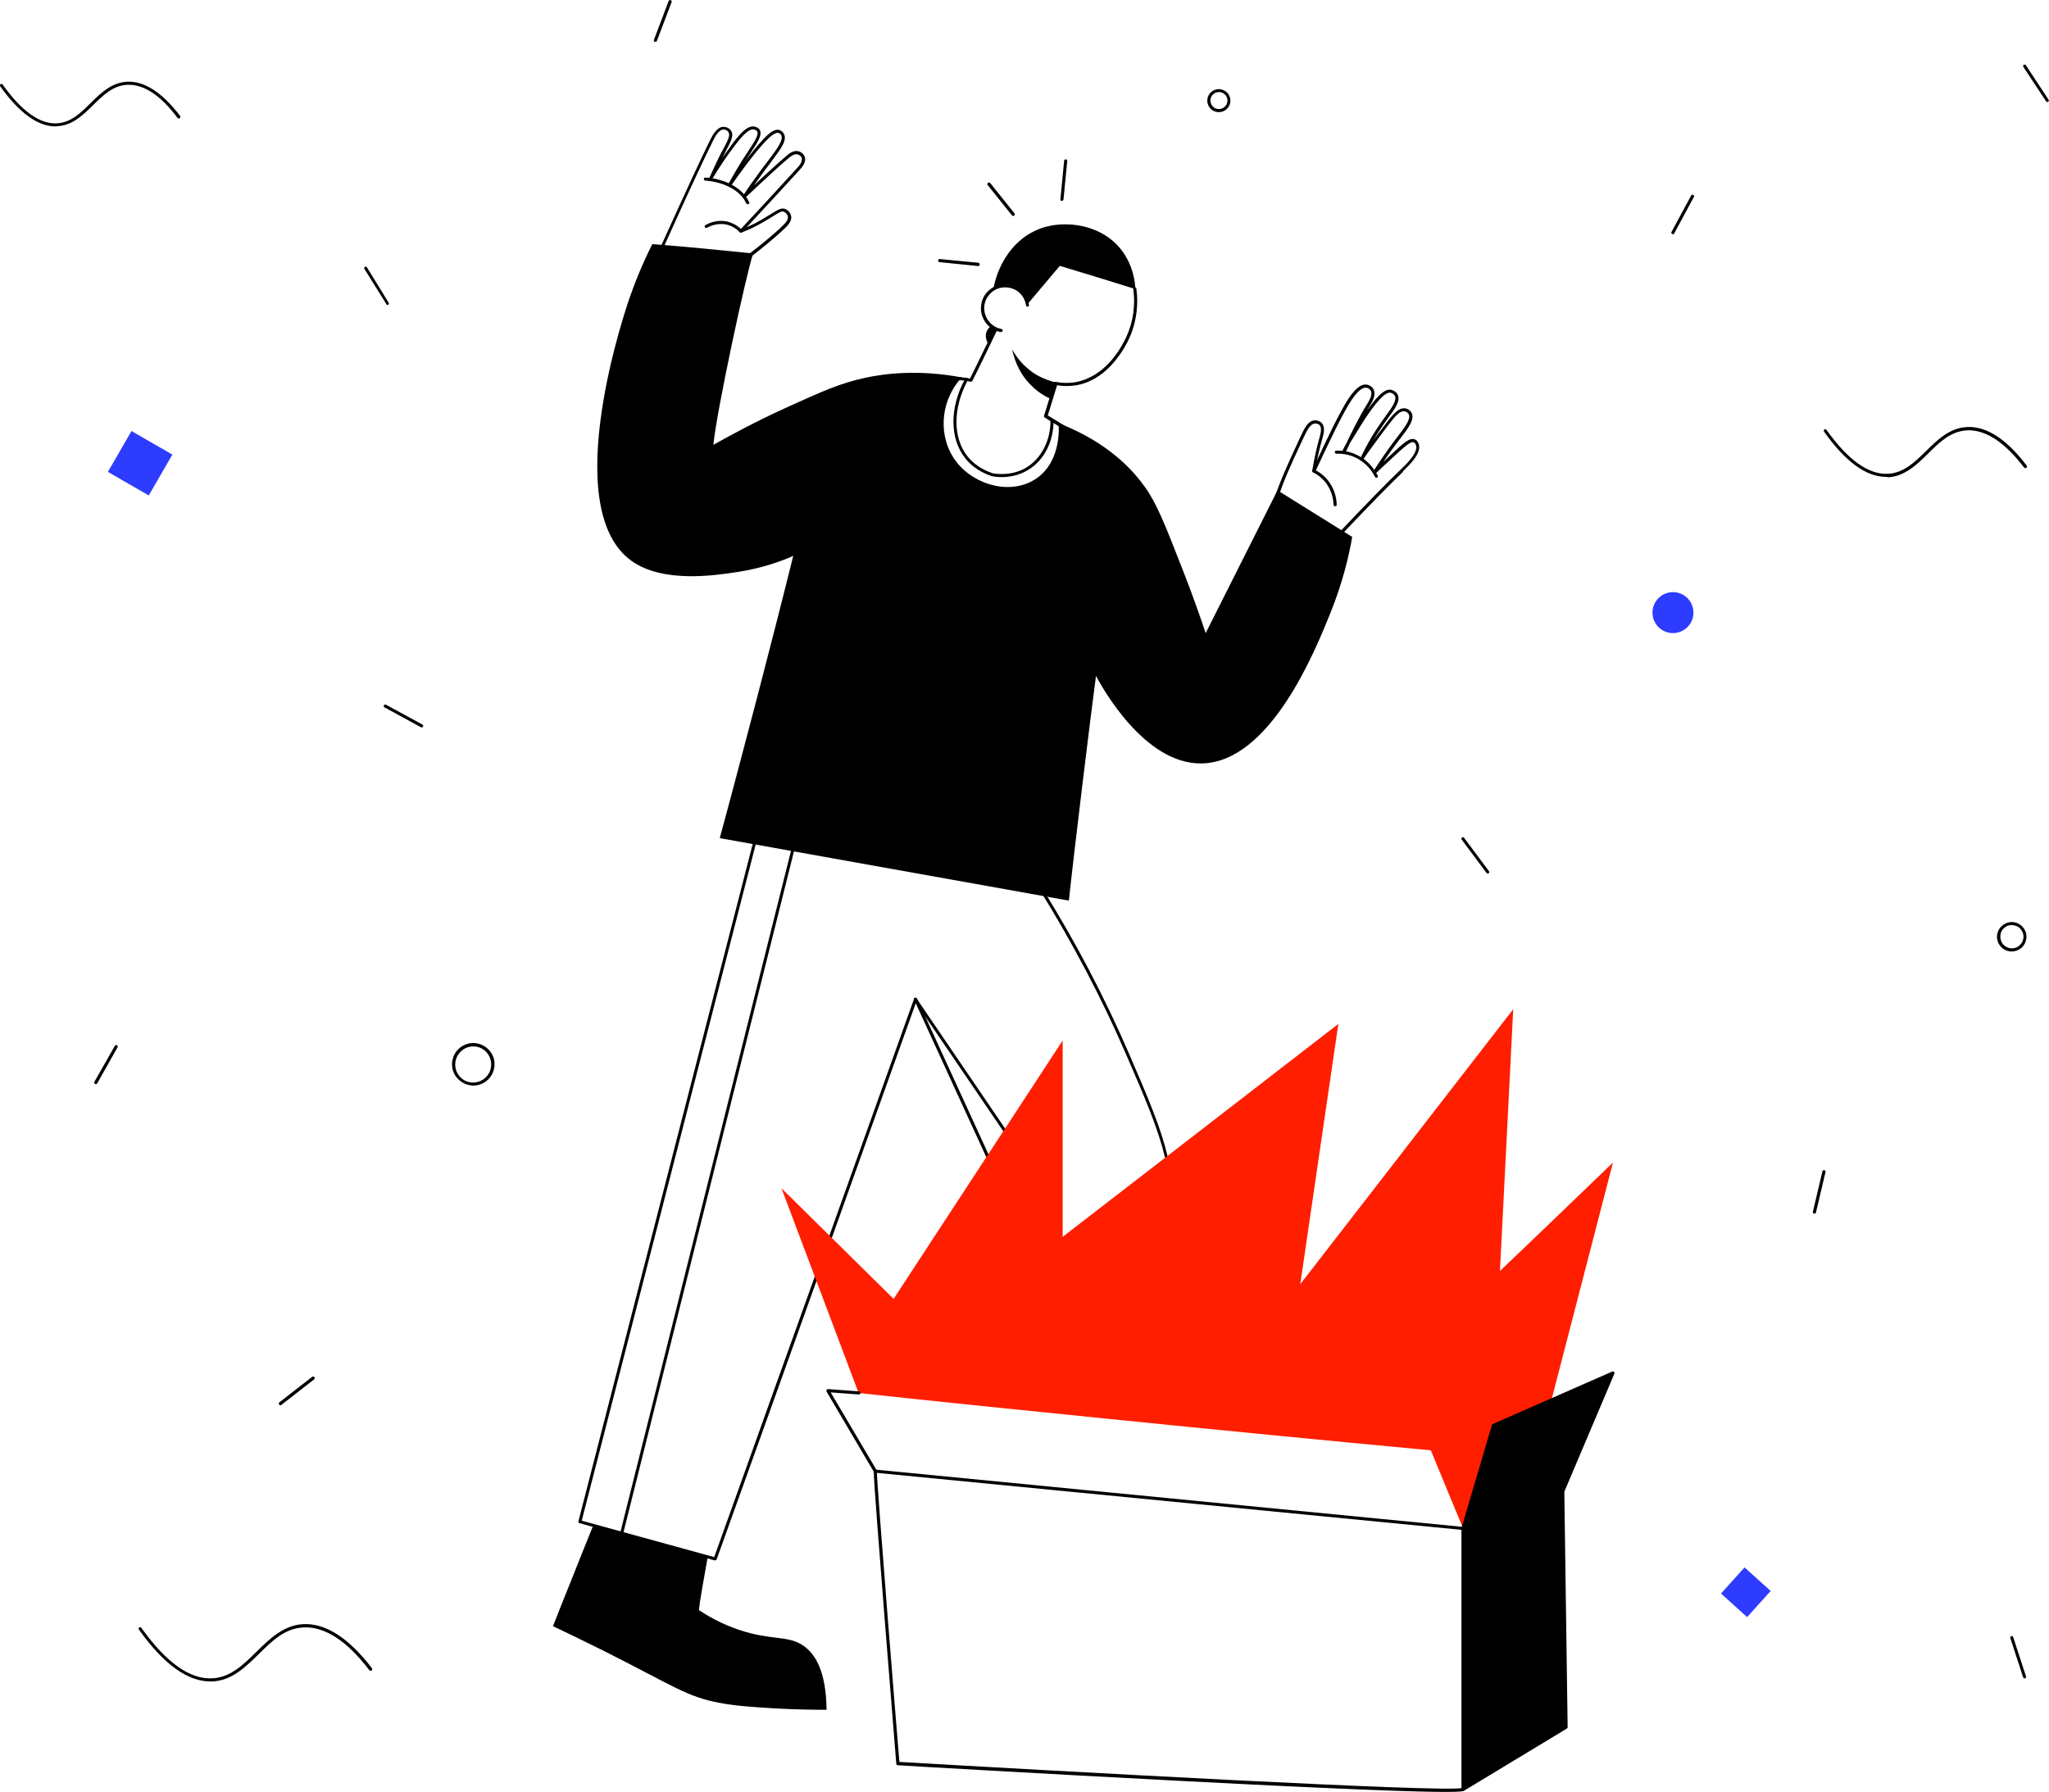 <?xml version="1.0" encoding="utf-8"?>
<!-- Generator: Adobe Illustrator 22.1.0, SVG Export Plug-In . SVG Version: 6.00 Build 0)  -->
<svg version="1.1" xmlns="http://www.w3.org/2000/svg" xmlns:xlink="http://www.w3.org/1999/xlink" x="0px" y="0px"
	 viewBox="0 0 990.1 866.1" style="enable-background:new 0 0 990.1 866.1;" xml:space="preserve">
<style type="text/css">
	.st0{fill:#2D3CFE;}
	.st1{fill:#FF1E00;}
</style>
<g id="background">
	<g id="background_1_">
		<path d="M911.4,230.5c-9.6,0-19.7-7.3-30-21.9c-0.2-0.3-0.2-0.8,0.2-1c0.3-0.2,0.8-0.2,1,0.2c10.4,14.6,20.4,21.7,29.7,21.2
			c7.6-0.4,12.9-5.6,18.4-11c5.6-5.5,11.4-11.2,19.8-11.6c9.3-0.5,19.1,5.8,28.8,18.6c0.3,0.3,0.2,0.8-0.1,1.1
			c-0.3,0.3-0.8,0.2-1.1-0.1c-9.5-12.4-18.7-18.4-27.6-18c-7.8,0.4-13.2,5.6-18.8,11.2c-5.5,5.4-11.2,11-19.4,11.5
			C912.1,230.5,911.8,230.5,911.4,230.5z"/>
		<path d="M101.6,812.7c-11,0-22.6-8.4-34.5-25.1c-0.2-0.3-0.2-0.8,0.2-1c0.3-0.2,0.8-0.2,1,0.2c12,16.8,23.5,25,34.3,24.4
			c8.8-0.5,14.8-6.4,21.3-12.8c6.4-6.3,13.1-12.9,22.7-13.4c10.7-0.5,21.9,6.6,33.1,21.3c0.3,0.3,0.2,0.8-0.1,1.1
			c-0.3,0.2-0.8,0.2-1.1-0.1c-10.9-14.3-21.6-21.2-31.8-20.7c-9.1,0.4-15.2,6.5-21.7,12.9c-6.3,6.2-12.9,12.7-22.2,13.2
			C102.3,812.7,102,812.7,101.6,812.7z"/>
		<path d="M26.8,61.1c-8.5,0-17.5-6.5-26.7-19.4c-0.2-0.3-0.2-0.8,0.2-1c0.3-0.2,0.8-0.2,1,0.2c9.2,12.9,18,19.2,26.3,18.7
			c6.7-0.4,11.3-4.9,16.2-9.8c5-4.9,10.1-9.9,17.6-10.3c8.3-0.4,16.9,5.1,25.6,16.5c0.3,0.3,0.2,0.8-0.1,1.1
			c-0.3,0.3-0.8,0.2-1.1-0.1C77.5,45.9,69.3,40.6,61.5,41c-6.9,0.3-11.6,5-16.6,9.9C40,55.7,35,60.6,27.7,61
			C27.4,61,27.1,61.1,26.8,61.1z"/>
		<rect x="56.3" y="212.5" transform="matrix(0.866 0.5 -0.5 0.866 121.033 -3.85)" class="st0" width="22.8" height="22.8"/>
		
			<rect x="834.9" y="761.4" transform="matrix(0.742 0.67 -0.67 0.742 733.638 -366.746)" class="st0" width="17" height="17"/>
		<path d="M316.7,20.2c-0.1,0-0.2,0-0.3,0c-0.4-0.1-0.6-0.6-0.4-1l7.1-18.7c0.1-0.4,0.6-0.6,1-0.4c0.4,0.1,0.6,0.6,0.4,1l-7.1,18.7
			C317.3,20,317.1,20.2,316.7,20.2z"/>
		<path d="M203.8,351.6c-0.1,0-0.2,0-0.4-0.1l-17.6-9.6c-0.4-0.2-0.5-0.7-0.3-1c0.2-0.4,0.7-0.5,1-0.3l17.6,9.6
			c0.4,0.2,0.5,0.7,0.3,1C204.3,351.4,204.1,351.6,203.8,351.6z"/>
		<path d="M46.3,524c-0.1,0-0.3,0-0.4-0.1c-0.4-0.2-0.5-0.7-0.3-1l9.9-17.4c0.2-0.4,0.7-0.5,1-0.3c0.4,0.2,0.5,0.7,0.3,1L47,523.6
			C46.8,523.8,46.6,524,46.3,524z"/>
		<path d="M135.5,679.2c-0.2,0-0.4-0.1-0.6-0.3c-0.3-0.3-0.2-0.8,0.1-1.1l15.8-12.3c0.3-0.3,0.8-0.2,1.1,0.1
			c0.3,0.3,0.2,0.8-0.1,1.1L136,679C135.9,679.1,135.7,679.2,135.5,679.2z"/>
		<path d="M808.4,113.2c-0.1,0-0.2,0-0.4-0.1c-0.4-0.2-0.5-0.7-0.3-1l9.5-17.6c0.2-0.4,0.7-0.5,1-0.3c0.4,0.2,0.5,0.7,0.3,1
			l-9.5,17.6C809,113,808.7,113.2,808.4,113.2z"/>
		<path d="M989.3,49.3c-0.2,0-0.5-0.1-0.6-0.3l-11-16.7c-0.2-0.3-0.1-0.8,0.2-1c0.3-0.2,0.8-0.1,1,0.2l11,16.7
			c0.2,0.3,0.1,0.8-0.2,1C989.6,49.3,989.5,49.3,989.3,49.3z"/>
		<path d="M187.3,147.4c-0.3,0-0.5-0.1-0.6-0.4L176.1,130c-0.2-0.4-0.1-0.8,0.2-1c0.4-0.2,0.8-0.1,1,0.2l10.5,17.1
			c0.2,0.4,0.1,0.8-0.2,1C187.5,147.4,187.4,147.4,187.3,147.4z"/>
		<path d="M718.9,422.2c-0.2,0-0.5-0.1-0.6-0.3l-12-16.1c-0.2-0.3-0.2-0.8,0.2-1c0.3-0.2,0.8-0.2,1,0.2l12,16.1
			c0.2,0.3,0.2,0.8-0.2,1C719.2,422.1,719.1,422.2,718.9,422.2z"/>
		<path d="M876.8,586.6c-0.1,0-0.1,0-0.2,0c-0.4-0.1-0.7-0.5-0.6-0.9l4.6-19.5c0.1-0.4,0.5-0.7,0.9-0.6c0.4,0.1,0.7,0.5,0.6,0.9
			l-4.6,19.5C877.5,586.3,877.1,586.6,876.8,586.6z"/>
		<path d="M978.3,811.2c-0.3,0-0.6-0.2-0.7-0.5l-6.2-19c-0.1-0.4,0.1-0.8,0.5-0.9s0.8,0.1,0.9,0.5l6.2,19c0.1,0.4-0.1,0.8-0.5,0.9
			C978.5,811.2,978.4,811.2,978.3,811.2z"/>
		<path d="M972.1,459.9c-2.1,0-4.1-0.9-5.5-2.6c-1.2-1.5-1.8-3.3-1.6-5.2c0.2-1.9,1.1-3.6,2.6-4.8c1.5-1.2,3.3-1.8,5.2-1.6
			c1.9,0.2,3.6,1.1,4.8,2.6c2.5,3,2,7.5-1,10C975.3,459.3,973.7,459.9,972.1,459.9z M972.1,447.1c-1.3,0-2.5,0.4-3.5,1.3
			c-1.2,0.9-1.9,2.3-2,3.8s0.3,3,1.2,4.1c2,2.4,5.5,2.8,7.9,0.8c2.4-2,2.8-5.5,0.8-7.9c-0.9-1.2-2.3-1.9-3.8-2
			C972.5,447.1,972.3,447.1,972.1,447.1z"/>
		<path d="M589,54.2c-0.2,0-0.4,0-0.6,0c-3.1-0.3-5.3-3.1-5-6.1c0.3-3.1,3.1-5.3,6.1-5c1.5,0.2,2.8,0.9,3.8,2
			c0.9,1.2,1.4,2.6,1.2,4.1l0,0C594.3,52,591.8,54.2,589,54.2z M589,44.5c-2.1,0-3.9,1.6-4.1,3.7c-0.2,2.2,1.4,4.3,3.7,4.5
			c2.2,0.2,4.3-1.4,4.5-3.7c0.1-1.1-0.2-2.2-0.9-3c-0.7-0.8-1.7-1.4-2.8-1.5C589.3,44.5,589.1,44.5,589,44.5z M593.8,49L593.8,49
			L593.8,49z"/>
		<circle class="st0" cx="808.4" cy="296.1" r="9.9"/>
		<path d="M228.7,524.7c-0.6,0-1.2-0.1-1.8-0.2c-2.7-0.5-5-2-6.6-4.2c-1.6-2.2-2.2-5-1.7-7.7l0,0c1-5.6,6.3-9.3,11.9-8.3
			c2.7,0.5,5,2,6.6,4.2s2.2,5,1.7,7.7C237.9,521.2,233.6,524.7,228.7,524.7z M220.1,513c-0.4,2.3,0.1,4.6,1.4,6.5
			c1.3,1.9,3.3,3.2,5.6,3.6c4.7,0.8,9.3-2.3,10.1-7.1c0.4-2.3-0.1-4.6-1.4-6.5c-1.3-1.9-3.3-3.2-5.6-3.6
			C225.5,505.1,221,508.2,220.1,513L220.1,513z"/>
	</g>
</g>
<g id="general_1_">
	<g id="general_2_">
		<g id="man_1_">
			<path id="shoe_1_" d="M399.4,826.4c-6.3,0-15-0.1-25.5-0.7c-9.5-0.6-18.1-1.1-25.9-2.6c-16.1-2.9-22.5-8.2-56.5-25.3
				c-10.3-5.1-18.7-9.2-24.3-11.8c3-7.7,6.1-15.4,9.2-23.1c3.4-8.6,6.8-17.1,10.3-25.7c18.4,5.1,36.9,10.1,55.3,15.2
				c-1.8,9.9-3.9,21.9-4.3,25.8c4.2,2.8,10.7,6.6,19.2,9.5c15.9,5.4,23.8,2.5,31.4,7.8C393.7,799.3,399.2,807.3,399.4,826.4z"/>
			<path d="M483.6,160.5c0,0-0.1,0-0.1,0c-5.6-1-9.7-6.2-9.5-11.9c0.1-1.5,0.4-2.9,0.9-4.2c0.1-0.2,0.2-0.4,0.3-0.6
				c0.6-1.3,1.5-2.4,2.6-3.4c2.3-2.1,5.2-3.1,8.3-3c4.1,0.1,7.9,2.5,9.8,6.1c0.7,1.2,1.1,2.5,1.3,3.9c0.1,0.4-0.2,0.8-0.6,0.8
				c-0.4,0.1-0.8-0.2-0.8-0.6c-0.2-1.2-0.6-2.4-1.1-3.4c-1.7-3.2-5-5.2-8.6-5.3c-2.7-0.1-5.2,0.8-7.2,2.6c-0.9,0.9-1.7,1.9-2.3,3
				c-0.1,0.2-0.2,0.4-0.2,0.5c-0.5,1.2-0.8,2.4-0.8,3.6c-0.2,5,3.4,9.5,8.3,10.4c0.4,0.1,0.7,0.5,0.6,0.9
				C484.3,160.3,484,160.5,483.6,160.5z"/>
			<g id="hand_l_1_">
				<path d="M358,112.5c-0.2,0-0.4-0.1-0.5-0.2c-0.3-0.3-0.3-0.8,0-1.1c13.7-14.6,24-26,27.6-29.9c0.9-0.9,2.8-3.1,2.3-4.9
					c-0.2-0.8-1.1-1.6-2-1.8c-1.7-0.4-3.4,1.1-4.2,1.7c-3.9,3.2-12.1,10.8-21,19.2c-0.3,0.3-0.7,0.3-1,0c-0.3-0.2-0.4-0.7-0.1-1
					c2.8-4.3,5.8-8.5,8.8-12.5c1-1.3,1.9-2.6,2.8-3.7c4.6-6.1,8-10.5,6.8-12.9c-0.1-0.3-0.5-0.9-1.2-1.1c-1.9-0.7-5.1,2.7-6.3,3.9
					c-5.9,6.2-13,16.2-16.7,21.5c-0.2,0.3-0.7,0.4-1,0.2c-0.3-0.2-0.4-0.7-0.2-1c3.7-5.4,10.9-15.4,16.8-21.7
					c2.5-2.6,5.3-5.2,7.9-4.3c1.1,0.4,1.7,1.3,2,1.8c1.7,3.2-1.6,7.4-6.9,14.5c-0.9,1.2-1.8,2.4-2.8,3.7c-1.6,2.2-3.2,4.4-4.8,6.7
					c6.9-6.5,12.9-11.9,16-14.5c0.9-0.8,3.1-2.6,5.5-2c1.4,0.3,2.7,1.5,3.1,2.8c0.8,2.6-1.6,5.2-2.6,6.3c-3.8,4.2-14,15.3-27.6,29.9
					C358.4,112.4,358.2,112.5,358,112.5z"/>
				<path d="M320.3,119.6c-0.1,0-0.2,0-0.3-0.1c-0.4-0.2-0.5-0.6-0.4-1c12.4-27.4,20.8-45.4,23.7-51.1c0.9-1.8,3.1-6.1,6.3-6.1
					c1.5,0,3,0.8,3.7,2c1.4,2.2-0.1,5-2.7,10c-0.5,0.9-1,1.9-1.5,2.9c1.6-2.3,3.2-4.5,4.8-6.7c3.8-5,7.2-9,10.8-8.3
					c1.3,0.3,2,0.9,2.3,1.4c1.6,2.4-0.9,6.2-4.1,11c-0.4,0.6-0.7,1.1-1.1,1.7c-2.9,4.5-5.8,9.2-8.4,14.1c-0.2,0.4-0.7,0.5-1,0.3
					c-0.4-0.2-0.5-0.7-0.3-1c2.7-4.9,5.5-9.7,8.5-14.2c0.4-0.6,0.8-1.1,1.1-1.7c2.7-4,5.2-7.8,4.1-9.4c-0.2-0.3-0.6-0.6-1.4-0.8
					c-2.5-0.5-5.4,2.6-9.3,7.7c-3.9,5.1-7.6,10.6-11,16.3c-0.2,0.3-0.6,0.5-1,0.3c-0.4-0.2-0.5-0.6-0.3-1c1.5-3.4,3.1-6.8,4.7-10.1
					c0.6-1.2,1.2-2.4,1.8-3.4c2.4-4.5,3.7-7,2.7-8.5c-0.5-0.9-1.6-1.3-2.4-1.3c-2.4,0-4.3,3.9-5,5.3c-2.9,5.7-11.4,23.7-23.7,51.1
					C320.9,119.4,320.6,119.6,320.3,119.6z"/>
				<path d="M362.5,124.1c-0.2,0-0.4-0.1-0.6-0.3c-0.3-0.3-0.2-0.8,0.1-1.1c3.3-2.5,11.5-8.9,16.5-13.9c0.8-0.8,2.5-2.5,2.2-4.1
					c-0.2-1.1-1.1-2.1-2.1-2.4c-1-0.3-1.8,0.2-4.9,2.1l-1.6,1c-2.3,1.4-4.7,2.8-6.3,3.6c-2.4,1.3-4.9,2.4-7.6,3.4
					c-0.3,0.1-0.6,0-0.8-0.2c-1.5-1.6-3.4-2.8-5.4-3.4c-4.9-1.5-9.2,0.6-10.4,1.3c-0.4,0.2-0.8,0.1-1-0.3c-0.2-0.4-0.1-0.8,0.3-1
					c1.7-1,6.3-3.1,11.6-1.4c2.1,0.7,4.1,1.8,5.7,3.5c2.4-0.9,4.7-2,6.9-3.1c1.6-0.8,3.9-2.2,6.2-3.6l1.6-1c3.3-2,4.5-2.7,6.2-2.3
					c1.6,0.5,2.9,2,3.2,3.6c0.4,2.4-1.7,4.5-2.6,5.4c-5.1,5-13.3,11.5-16.6,14C362.8,124.1,362.7,124.1,362.5,124.1z"/>
				<path d="M361.3,98.7c-0.3,0-0.6-0.2-0.7-0.4c-1.4-3.1-3.9-5.6-7.4-7.5c-2.3-1.3-5-2.3-8-2.9c-2.5-0.5-4.2-0.6-4.3-0.6
					c-0.4,0-0.7-0.3-0.8-0.6c-0.1-0.4,0.2-0.8,0.6-0.9c0.2,0,2.2,0.1,4.8,0.6c3.2,0.7,6,1.7,8.5,3.1c3.7,2.1,6.4,4.8,8,8.2
					c0.2,0.4,0,0.8-0.4,1C361.5,98.7,361.4,98.7,361.3,98.7z"/>
			</g>
			<g id="hand_r_1_">
				<path d="M634.8,228.3c-0.1,0-0.3,0-0.4-0.1c-0.3-0.2-0.4-0.7-0.2-1c0.1-0.2,1-2.1,2-4.3c3.7-7.9,11.4-24.5,15.8-30.8
					c3.2-4.6,5.9-6.6,8.4-6.2c1.4,0.2,2.7,1.1,3.3,2.3c1.4,2.7-0.7,6.1-1.6,7.6c-0.6,0.9-1.1,1.9-1.7,2.8
					c6.7-9.6,9.8-10.6,11.8-10.2c1.3,0.3,2.5,1.1,3.1,2.2c1.7,3.1-1.4,7.2-4.7,11.6c-0.4,0.6-0.8,1.1-1.2,1.7
					c-4,5.6-7.6,11.8-10.7,18.4c-0.2,0.4-0.6,0.5-1,0.4c-0.4-0.2-0.5-0.6-0.4-1c3.1-6.8,6.8-13,10.9-18.7c0.4-0.6,0.8-1.1,1.2-1.7
					c2.8-3.8,5.8-7.8,4.6-10c-0.4-0.7-1.2-1.3-2.1-1.5c-2.5-0.5-7,4.4-13.4,14.3c-2,3.2-4.6,7.4-6.4,10.4c0,0,0,0,0,0.1l-0.1,0.3
					c-1.9,3.9-1.9,4-2.4,4.2c-0.2,0.1-0.4,0-0.6-0.1c-0.7-0.5-0.7-0.7,1.8-5.1c0,0,0,0,0-0.1c0,0,0,0,0,0c2-4.1,5.6-11.8,10-18.8
					c0.7-1.2,2.6-4.2,1.6-6.1c-0.4-0.8-1.3-1.4-2.2-1.5c-1.8-0.3-4.1,1.6-6.9,5.6c-4.3,6.2-12,22.7-15.7,30.6
					c-1.5,3.2-2,4.3-2.2,4.5C635.3,228.2,635.1,228.3,634.8,228.3z"/>
				<path d="M647,259.3c-0.2,0-0.4-0.1-0.5-0.2c-0.3-0.3-0.3-0.8,0-1.1c14.6-15.4,23.7-24.7,30.5-31.2l0.1-0.1
					c2.3-2.2,8.4-8,7.1-11.6c-0.3-0.8-0.7-1.1-1-1.3c-1.6-0.7-4.9,2.4-10.4,7.5c-3.5,3.2-6.3,5.9-8,7.5c-0.3,0.3-0.7,0.3-1,0
					c-0.3-0.2-0.4-0.7-0.2-1c3.6-5.6,7.4-11.1,11.3-16.2l0.8-1c3.2-4.2,6.2-8.2,5-10.4c-0.4-0.7-1.2-1.3-2-1.4
					c-2.5-0.5-5.3,3.2-9.8,9.2c-3.3,4.5-6.7,9-9.9,13.6c-0.2,0.3-0.7,0.4-1,0.2c-0.3-0.2-0.4-0.7-0.2-1c3.3-4.6,6.6-9.2,10-13.6
					c5.1-6.8,7.9-10.4,11.3-9.8c1.3,0.2,2.5,1.1,3,2.2c1.6,3-1.5,7.2-5.2,12l-0.8,1c-2.6,3.4-5.2,7-7.7,10.7c1-0.9,2.1-2,3.3-3.1
					c6.5-6.1,9.5-8.9,12-7.8c0.6,0.2,1.3,0.8,1.8,2.1c1.7,4.4-4.5,10.3-7.5,13.2L678,228c-6.7,6.4-15.8,15.7-30.4,31.1
					C647.4,259.3,647.2,259.3,647,259.3z"/>
				<path d="M645.2,244.7c-0.4,0-0.7-0.3-0.8-0.7c-0.1-2.1-0.6-6.3-3.4-10.2c-1.7-2.3-3.9-4.2-6.5-5.5c-0.3-0.1-0.5-0.5-0.4-0.8
					c0.9-5.5,2-10.6,3.3-15.3l0.1-0.3c0.6-2.1,1.4-5,0.2-6.4c-0.6-0.6-1.5-0.9-2.5-0.8c-2.2,0.3-3.7,3.5-5.3,6.8
					c-8,17-9.8,21.8-11.5,26.7l-0.6,1.6c-0.1,0.4-0.6,0.6-1,0.5c-0.4-0.1-0.6-0.6-0.5-1l0.6-1.6c1.8-4.9,3.6-9.7,11.6-26.8
					c1.8-3.8,3.4-7.3,6.5-7.7c1.4-0.2,2.9,0.4,3.7,1.3c1.8,2,0.9,5.3,0.2,7.8l-0.1,0.3c-1.3,4.5-2.4,9.4-3.2,14.6
					c2.6,1.4,4.9,3.3,6.6,5.7c3.1,4.3,3.7,8.8,3.7,11.1C646,244.3,645.6,244.7,645.2,244.7C645.2,244.7,645.2,244.7,645.2,244.7z"/>
				<path d="M665.1,230.9c-0.3,0-0.5-0.2-0.7-0.4c-1.1-2.3-3.8-6.5-8.9-9.1c-3.7-1.9-7.3-2.2-9.7-2.1c-0.4,0-0.8-0.3-0.8-0.7
					c0-0.4,0.3-0.8,0.7-0.8c2.5-0.1,6.4,0.2,10.4,2.3c5.6,2.8,8.4,7.4,9.6,9.8c0.2,0.4,0,0.8-0.3,1
					C665.4,230.9,665.3,230.9,665.1,230.9z"/>
			</g>
			<g id="hair_1_">
				<path d="M548.6,139.7c-7-2.2-14.1-4.4-21.3-6.6c-5.1-1.5-10.2-3.1-15.2-4.6c-5.2,6.1-10.3,12.3-15.5,18.4
					c-0.1-0.9-0.4-2.3-1.2-3.8c-2.1-3.8-5.9-4.9-6.5-5.1c-4.6-1.3-8.2,1-8.8,1.3c0.1-0.7,0.3-1.6,0.6-2.8
					c0.6-2.4,4.6-17.5,18.7-24.6c7.7-3.9,14.9-3.5,17.4-3.4c2.6,0.1,16.2,0.9,25.1,12.3C547.6,128.4,548.5,136.2,548.6,139.7z"/>
				<path d="M478.8,157.6c-0.5,0.4-1.7,1.4-2.2,3.1c-0.9,3,1,5.6,1.2,5.9c1-2.5,2.1-5,3.1-7.5C480.2,158.6,479.5,158.1,478.8,157.6z
					"/>
			</g>
			<g id="face_1_">
				<path d="M513.7,207.2c-0.1,0-0.3,0-0.4-0.1c-2.8-1.8-5.7-3.5-8.5-5.3c-0.3-0.2-0.4-0.5-0.3-0.9l4.9-15.8
					c0.1-0.4,0.5-0.6,0.9-0.5c3,0.6,6,0.6,8.9,0.2c5.6-0.9,16.3-4.7,24.3-20.4c5.1-10,4.7-19.4,4.3-23l-0.1-0.6
					c0-0.4-0.1-0.8-0.1-1.2c-0.1-0.4,0.2-0.8,0.7-0.8c0.4,0,0.8,0.2,0.8,0.7c0.1,0.4,0.1,0.8,0.1,1.2l0.1,0.6
					c0.4,3.7,0.8,13.5-4.4,23.8c-2.9,5.7-11.1,19.1-25.4,21.2c-2.9,0.4-5.8,0.4-8.7-0.1l-4.5,14.6c2.7,1.6,5.4,3.3,8,4.9
					c0.4,0.2,0.5,0.7,0.2,1C514.2,207.1,513.9,207.2,513.7,207.2z"/>
				<path d="M469,184.5c-0.1,0-0.1,0-0.2,0c-1.1-0.3-2.2-0.5-3.3-0.6c-0.7-0.1-1.5-0.1-2.2-0.1c-0.4,0-0.7-0.3-0.7-0.8
					c0-0.4,0.4-0.7,0.8-0.7c0.8,0,1.6,0.1,2.4,0.2c1,0.1,1.9,0.3,2.9,0.5c2.6-5,11.5-23.7,11.6-23.8c0.2-0.4,0.6-0.5,1-0.4
					c0.4,0.2,0.5,0.6,0.4,1c-0.1,0.1-9.8,20.5-11.9,24.4C469.5,184.3,469.3,184.5,469,184.5z"/>
				<path d="M510.5,184.9c-0.9,2.6-1.8,5.2-2.8,7.9c-2.6-1.2-6.2-3.2-9.6-6.7c-6.4-6.4-8.3-13.9-9-17.2c1.6,2.9,5.1,8.3,11.8,12.3
					C504.6,183.3,508,184.4,510.5,184.9z"/>
			</g>
			<g id="tshirt_1_">
				<path d="M363.9,122.5c-3.6,11.2-17.5,75.5-19.2,92.5c8.4-4.7,20.5-11.3,35.7-18.2c16.8-7.6,25.4-11.5,37.2-14.1
					c10-2.2,26.1-4.2,47.1-0.3c-10.8,11.9-11.5,29.3-2.5,40.9c9,11.6,27.2,16.3,39.1,7.6c11.9-8.7,10.3-25.5,10.2-26.4
					c24.3,9.5,36.1,22.9,41.9,31.1c5.8,8.2,9.8,18.6,17.9,39.3c5.1,12.9,8.8,23.7,11.3,31.1c11.6-23,23.1-46,34.7-69
					c12,7.5,24.1,15,36.1,22.5c-1.6,9.3-4.6,22.1-10.5,36.7c-7.4,18.4-29.2,72.4-62.4,72.8c-27.8,0.3-48.2-37.3-50.9-42.3
					c-2,14.4-10.9,87.4-13.1,108.6c-56.2-10.1-112.5-20.1-168.7-30.2c6-22.1,11.8-44.2,17.6-66.3c6.1-23.4,12.1-46.7,17.9-70.1
					c-6.1,2.7-15.1,5.9-26.5,7.7c-11.6,1.8-36.3,5.5-51.5-5.2c-36.2-25.7-2.5-123.4-0.8-128c3.7-10.5,7.6-19.1,10.7-25.2
					C331.6,119.2,347.7,120.9,363.9,122.5z"/>
				<path d="M484,230.6c-1.8,0-3.3-0.2-4.5-0.4c0,0-0.1,0-0.1,0c-5.4-1.8-9.8-4.7-12.9-8.6c-7.7-9.6-7.7-24.7-0.1-38.6
					c0.2-0.4,0.7-0.5,1-0.3c0.4,0.2,0.5,0.7,0.3,1c-7.3,13.4-7.4,27.9-0.1,37c2.9,3.6,7.1,6.4,12.2,8.1c3.4,0.5,9.9,0.9,16.1-2.8
					c7.3-4.4,11.8-13.1,11.7-22.8c0-0.4,0.3-0.8,0.7-0.8c0.4,0,0.8,0.3,0.8,0.7c0.1,10.2-4.6,19.5-12.4,24.1
					C492.2,229.9,487.6,230.6,484,230.6z"/>
			</g>
			<g id="legs_1_">
				<path d="M563.6,559.9c-0.3,0-0.6-0.2-0.7-0.6c-3.2-13.4-9.1-27.5-18.6-49.3c-11.8-27.3-26-54.3-42.1-80.2
					c-0.2-0.4-0.1-0.8,0.2-1c0.4-0.2,0.8-0.1,1,0.2c16.2,26,30.4,53,42.2,80.4c9.5,21.9,15.4,36,18.6,49.5c0.1,0.4-0.2,0.8-0.6,0.9
					C563.7,559.9,563.6,559.9,563.6,559.9z"/>
				<path d="M345.5,754.2c-0.1,0-0.1,0-0.2,0l-65.3-18c-0.4-0.1-0.6-0.5-0.5-0.9l84.3-327.7c0.1-0.4,0.5-0.6,0.9-0.5
					c0.4,0.1,0.6,0.5,0.5,0.9l-84.1,327l64,17.6l10.2-28.4c12.7-35.5,25.4-71.1,38.2-106.6c2.4-6.7,4.8-13.5,7.2-20.2
					c8.7-24.3,17.4-48.7,26.1-73l14.9-41.7c0.1-0.3,0.4-0.5,0.7-0.5c0.3,0,0.6,0.2,0.7,0.4c11.6,25.3,23.2,50.6,34.8,75.9
					c0.2,0.4,0,0.8-0.4,1s-0.8,0-1-0.4c-11.3-24.7-22.7-49.5-34-74.2l-14.3,40c-8.7,24.3-17.4,48.6-26.1,73
					c-2.4,6.7-4.8,13.5-7.2,20.2c-12.7,35.5-25.4,71.1-38.2,106.6l-10.4,29C346,754,345.8,754.2,345.5,754.2z"/>
				<path d="M300.4,741.8c-0.1,0-0.1,0-0.2,0c-0.4-0.1-0.6-0.5-0.5-0.9l82.6-330c0.1-0.4,0.5-0.6,0.9-0.5c0.4,0.1,0.6,0.5,0.5,0.9
					l-82.6,330C301,741.6,300.7,741.8,300.4,741.8z"/>
				<path d="M485.3,546.9c-0.2,0-0.5-0.1-0.6-0.3l-43-63.2c-0.2-0.3-0.1-0.8,0.2-1c0.3-0.2,0.8-0.1,1,0.2l43,63.2
					c0.2,0.3,0.1,0.8-0.2,1C485.6,546.8,485.4,546.9,485.3,546.9z"/>
			</g>
			<g id="lines_1_">
				<path d="M472.7,128.6C472.6,128.6,472.6,128.6,472.7,128.6l-18.7-1.9c-0.4,0-0.7-0.4-0.7-0.8c0-0.4,0.4-0.7,0.8-0.7l18.6,1.8
					c0.4,0,0.7,0.4,0.7,0.8C473.4,128.3,473,128.6,472.7,128.6z"/>
				<path d="M489.6,104.4c-0.2,0-0.4-0.1-0.6-0.3l-11.7-14.6c-0.3-0.3-0.2-0.8,0.1-1.1c0.3-0.3,0.8-0.2,1.1,0.1l11.7,14.6
					c0.3,0.3,0.2,0.8-0.1,1.1C489.9,104.3,489.7,104.4,489.6,104.4z"/>
				<path d="M513.1,97.1C513.1,97.1,513,97.1,513.1,97.1c-0.5,0-0.8-0.4-0.7-0.8l1.8-18.6c0-0.4,0.4-0.7,0.8-0.7
					c0.4,0,0.7,0.4,0.7,0.8l-1.8,18.6C513.8,96.8,513.5,97.1,513.1,97.1z"/>
			</g>
		</g>
		<path id="flame_1_" class="st1" d="M779.4,561.9l-29.7,114.7L721.6,689L707,738.8c-5.2-12.6-10.4-25.2-15.6-37.8
			c-52.2-4.9-104.5-10-156.7-15.3c-39.9-4-79.9-8.1-119.8-12.4L394,617.8l-16.4-43.5l23.6,23.3l30.6,30.2l45.2-69.1l36.5-55.8v94.9
			l50-38.6l83.2-64.3l-18.4,125.8l102.9-132.9c-2.1,42.2-4.3,84.3-6.4,126.5C743.1,596.9,761.2,579.4,779.4,561.9z"/>
		<g id="box_1_">
			<path d="M698.8,866.1c-12.9,0-45.7-1-129.8-5.4c-67.1-3.5-134.6-7.4-135.2-7.5c-0.4,0-0.7-0.3-0.7-0.7
				c-0.4-5.4-10.8-132-10.9-141.2l-22.8-38.7c-0.1-0.2-0.1-0.5,0-0.8c0.1-0.2,0.4-0.4,0.7-0.4l15,1.1c0.4,0,0.7,0.4,0.7,0.8
				c0,0.4-0.4,0.7-0.8,0.7l-13.6-1l22.2,37.6c0.1,0.1,0.1,0.2,0.1,0.4c0,6.9,10,130.5,10.9,140.6c74,4.3,264.4,14.9,271.9,12.6
				c0.1-0.1,0.3-0.2,0.5-0.2c0.4,0,0.8,0.3,0.8,0.8c0,0.2-0.1,0.5-0.3,0.6C707.2,865.7,706.7,866.1,698.8,866.1z M706.2,864.8
				C706.2,864.8,706.2,864.8,706.2,864.8C706.2,864.8,706.2,864.8,706.2,864.8z M706.2,864.8L706.2,864.8
				C706.2,864.8,706.2,864.8,706.2,864.8z"/>
			<g>
				<polygon points="707,738.8 721.6,689 749.7,676.6 779.4,663.6 755.1,720.8 756.7,834.7 707,864.8 				"/>
				<path d="M707,865.6c-0.1,0-0.3,0-0.4-0.1c-0.2-0.1-0.4-0.4-0.4-0.7v-126c0-0.1,0-0.1,0-0.2l14.7-49.8c0.1-0.2,0.2-0.4,0.4-0.5
					l57.8-25.4c0.3-0.1,0.6-0.1,0.8,0.2s0.3,0.5,0.2,0.8L755.9,721l1.6,113.8c0,0.3-0.1,0.5-0.4,0.7l-49.8,30.1
					C707.2,865.5,707.1,865.6,707,865.6z M707.7,738.9v124.6l48.2-29.2l-1.6-113.5c0-0.1,0-0.2,0.1-0.3L778,665l-55.7,24.5
					L707.7,738.9z"/>
			</g>
			<path d="M707,739.5C706.9,739.5,706.9,739.5,707,739.5l-284.2-27.7c-0.4,0-0.7-0.4-0.7-0.8c0-0.4,0.4-0.7,0.8-0.7L706.9,738
				l48-17.9c0.4-0.1,0.8,0.1,1,0.4c0.1,0.4-0.1,0.8-0.4,1l-48.1,18C707.2,739.5,707.1,739.5,707,739.5z"/>
		</g>
	</g>
</g>
</svg>
